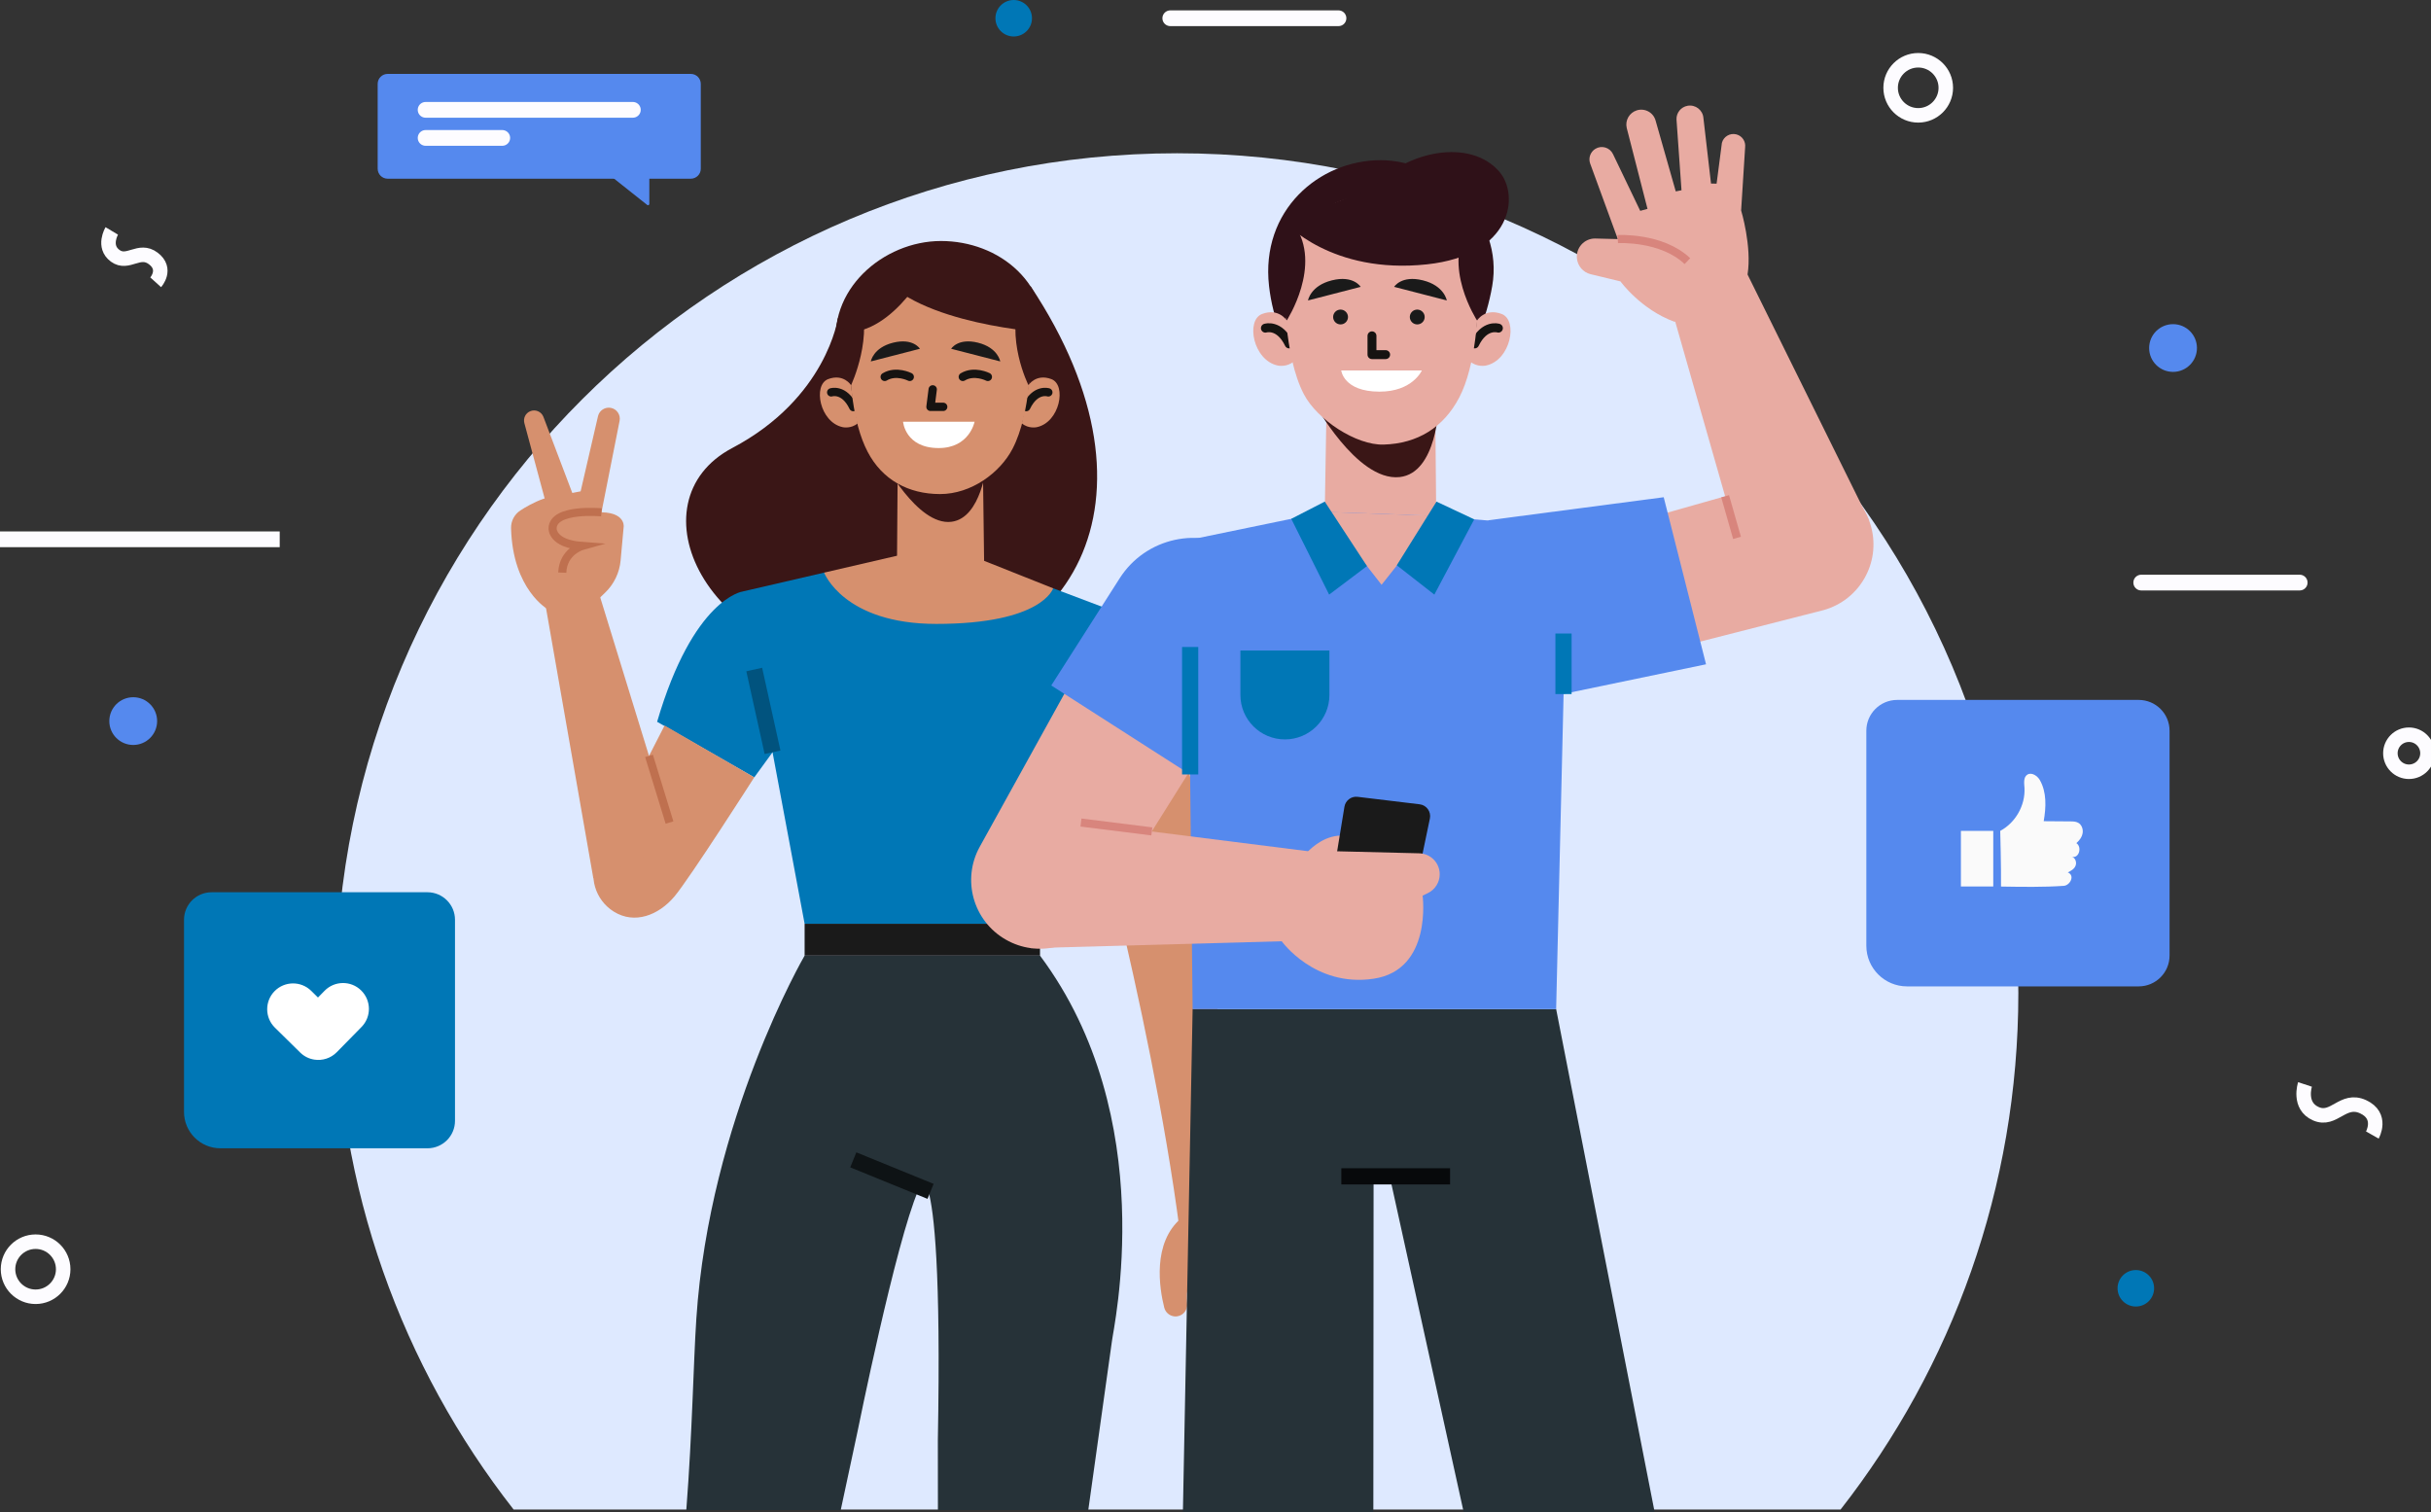 <svg width="299" height="186" viewBox="0 0 299 186" fill="none" xmlns="http://www.w3.org/2000/svg">
<rect x="0" y="0" width="299" height="186" fill="#333333" stroke="none"/>
<g clip-path="url(#clip0_2710_2506)">
<path d="M248.245 122.158C248.245 65.105 201.918 18.852 144.772 18.852C87.626 18.852 41.304 65.105 41.304 122.158C41.304 146.108 49.47 168.156 63.175 185.678H226.378C240.079 168.156 248.245 146.108 248.245 122.158Z" fill="#DEE9FF"/>
<path d="M84.965 21.98H47.68C47.001 21.98 46.453 21.433 46.453 20.755V10.315C46.453 9.638 47.001 9.09 47.68 9.09H84.965C85.644 9.09 86.192 9.638 86.192 10.315V20.755C86.197 21.428 85.644 21.98 84.965 21.98Z" fill="#5589EE"/>
<path d="M52.348 13.51H77.838" stroke="#FDFCFF" stroke-width="1.936" stroke-miterlimit="10" stroke-linecap="round" stroke-linejoin="round"/>
<path d="M52.348 16.964H61.775" stroke="#FDFCFF" stroke-width="1.936" stroke-miterlimit="10" stroke-linecap="round" stroke-linejoin="round"/>
<path d="M79.864 20.577V25.084C79.864 25.218 79.71 25.29 79.604 25.209L73.767 20.577H79.864Z" fill="#5589EE"/>
<path d="M52.574 141.241H27.112C24.639 141.241 22.632 139.238 22.632 136.768V113.135C22.632 111.261 24.153 109.748 26.025 109.748H52.569C54.446 109.748 55.962 111.266 55.962 113.135V137.849C55.971 139.723 54.451 141.241 52.574 141.241Z" fill="#0077B6"/>
<path d="M44.417 121.822C43.161 120.592 41.145 120.616 39.918 121.87L39.109 122.696L38.277 121.875C37.026 120.645 35.009 120.659 33.777 121.908C32.545 123.157 32.56 125.17 33.811 126.4L36.905 129.446C36.91 129.451 36.915 129.461 36.924 129.466C37.42 129.951 38.031 130.239 38.666 130.335C39.648 130.484 40.683 130.177 41.424 129.418L44.47 126.314C45.697 125.06 45.673 123.052 44.417 121.822Z" fill="white"/>
<path d="M263.048 121.327H234.559C231.792 121.327 229.55 119.088 229.55 116.325V89.882C229.55 87.787 231.248 86.091 233.346 86.091H263.048C265.146 86.091 266.845 87.787 266.845 89.882V117.536C266.845 119.626 265.146 121.327 263.048 121.327Z" fill="#5589EE"/>
<path d="M246.113 109.046C248.746 109.09 251.412 109.128 253.832 108.96C254.597 108.907 255.261 107.691 254.328 107.307C254.718 107.105 255.117 106.913 255.286 106.476C255.449 106.063 255.252 105.496 254.819 105.39C255.733 105.616 256.094 104.17 255.382 103.704C255.757 103.382 256.075 102.959 256.152 102.469C256.234 101.979 256.031 101.431 255.598 101.196C255.314 101.042 254.973 101.033 254.65 101.033C253.553 101.023 252.461 101.018 251.364 101.008C251.662 99.298 251.749 97.434 250.877 95.93C250.618 95.478 249.91 94.936 249.352 95.282C248.827 95.608 248.972 96.42 249.001 96.93C249.111 99.058 247.899 101.196 246.017 102.2C246.017 102.2 246.142 106.731 246.113 109.046Z" fill="#FAFAFA"/>
<path d="M245.161 102.2H241.181V109.037H245.161V102.2Z" fill="#FAFAFA"/>
<path d="M235.93 14.187C237.804 14.187 239.323 12.671 239.323 10.8C239.323 8.93 237.804 7.413 235.93 7.413C234.057 7.413 232.538 8.93 232.538 10.8C232.538 12.671 234.057 14.187 235.93 14.187Z" stroke="#FDFCFF" stroke-width="1.784" stroke-miterlimit="10"/>
<path d="M4.379 159.504C6.253 159.504 7.772 157.987 7.772 156.117C7.772 154.246 6.253 152.729 4.379 152.729C2.506 152.729 0.987 154.246 0.987 156.117C0.987 157.987 2.506 159.504 4.379 159.504Z" stroke="#FDFCFF" stroke-width="1.784" stroke-miterlimit="10"/>
<path d="M298.567 92.649C298.567 93.908 297.547 94.927 296.286 94.927C295.025 94.927 294.005 93.908 294.005 92.649C294.005 91.391 295.025 90.372 296.286 90.372C297.547 90.372 298.567 91.391 298.567 92.649Z" stroke="#FDFCFF" stroke-width="1.784" stroke-miterlimit="10"/>
<path d="M13.749 28.404C13.749 28.404 12.603 30.321 14.172 31.465C15.746 32.608 17.112 30.47 18.855 31.791C20.601 33.113 19.148 34.722 19.148 34.722" stroke="#FDFCFF" stroke-width="1.784" stroke-miterlimit="10"/>
<path d="M283.505 133.387C283.505 133.387 282.629 136.029 284.852 136.995C287.075 137.961 288.153 134.996 290.636 136.125C293.115 137.259 291.786 139.609 291.786 139.609" stroke="#FDFCFF" stroke-width="1.784" stroke-miterlimit="10"/>
<path d="M19.326 88.695C19.326 90.319 18.008 91.631 16.386 91.631C14.759 91.631 13.445 90.314 13.445 88.695C13.445 87.071 14.764 85.76 16.386 85.76C18.012 85.76 19.326 87.071 19.326 88.695Z" fill="#5589EE"/>
<path d="M270.213 42.808C270.213 44.431 268.895 45.743 267.273 45.743C265.646 45.743 264.333 44.427 264.333 42.808C264.333 41.184 265.651 39.872 267.273 39.872C268.899 39.872 270.213 41.184 270.213 42.808Z" fill="#5589EE"/>
<path d="M264.944 158.46C264.944 159.7 263.938 160.704 262.696 160.704C261.455 160.704 260.449 159.7 260.449 158.46C260.449 157.221 261.455 156.217 262.696 156.217C263.938 156.217 264.944 157.221 264.944 158.46Z" fill="#0077B6"/>
<path d="M126.928 2.244C126.928 3.483 125.922 4.487 124.681 4.487C123.439 4.487 122.433 3.483 122.433 2.244C122.433 1.004 123.444 0 124.681 0C125.918 0 126.928 1.004 126.928 2.244Z" fill="#0077B6"/>
<path d="M263.36 71.658H282.85" stroke="#FDFCFF" stroke-width="1.936" stroke-miterlimit="10" stroke-linecap="round" stroke-linejoin="round"/>
<path d="M0 66.335H34.403" stroke="#FDFCFF" stroke-width="1.936" stroke-miterlimit="10"/>
<path d="M143.939 2.244H164.627" stroke="#FDFCFF" stroke-width="1.936" stroke-miterlimit="10" stroke-linecap="round" stroke-linejoin="round"/>
<path d="M103.059 39.133C103.059 39.133 101.697 48.967 90.061 55.107C77.65 61.656 86.471 81.349 108.064 82.017C131.514 82.743 144.324 61.651 126.774 35.227L103.059 39.133Z" fill="#3A1616"/>
<path d="M110.321 69.77L110.446 52.796H120.831L121.052 69.967L110.321 69.77Z" fill="#D6906E"/>
<path d="M109.127 57.769C108.579 56.265 112.727 64.731 117.034 64.178C120.73 63.707 121.351 57.067 121.351 57.067C121.351 57.067 119.642 59.594 115.74 59.599C111.394 59.604 109.127 57.769 109.127 57.769Z" fill="#3A1616"/>
<path d="M102.939 43.432C104.262 50.999 108.666 57.37 115.735 57.37C122.799 57.37 127.66 51.076 128.531 43.432C129.517 34.76 122.804 29.644 115.735 29.644C108.666 29.644 101.582 35.659 102.939 43.432Z" fill="#3A1616"/>
<path d="M104.676 47.377C104.676 47.377 103.757 45.916 101.856 46.632C99.955 47.353 100.817 51.96 103.666 52.546C103.666 52.546 104.686 52.767 105.489 52.071C105.485 52.071 104.782 48.669 104.676 47.377Z" fill="#D6906E"/>
<path d="M102.232 48.261C102.232 48.261 103.824 47.733 104.95 50.072" stroke="#161311" stroke-width="1.024" stroke-miterlimit="10" stroke-linecap="round" stroke-linejoin="round"/>
<path d="M126.495 47.377C126.495 47.377 127.414 45.916 129.315 46.632C131.216 47.353 130.354 51.96 127.505 52.546C127.505 52.546 126.485 52.767 125.682 52.071C125.682 52.071 126.384 48.669 126.495 47.377Z" fill="#D6906E"/>
<path d="M128.939 48.261C128.939 48.261 127.347 47.733 126.221 50.072" stroke="#161311" stroke-width="1.024" stroke-miterlimit="10" stroke-linecap="round" stroke-linejoin="round"/>
<path d="M104.493 43.408C104.493 46.358 104.797 51.912 106.717 55.578C108.516 59.018 111.721 60.767 115.624 60.771C119.469 60.771 122.992 58.158 124.536 55.203C126.866 50.735 126.755 43.461 126.755 43.461C126.755 43.461 126.755 32.915 115.744 32.915C104.152 32.915 104.493 43.408 104.493 43.408Z" fill="#D6906E"/>
<path d="M113.146 42.899L107.106 44.456C107.106 44.456 107.381 42.765 109.849 42.15C112.323 41.539 113.146 42.899 113.146 42.899Z" fill="#1A1A1A"/>
<path d="M116.986 42.899L123.025 44.456C123.025 44.456 122.751 42.765 120.282 42.15C117.809 41.539 116.986 42.899 116.986 42.899Z" fill="#1A1A1A"/>
<path d="M114.719 47.891L114.445 50.043H116.009" stroke="#161311" stroke-width="1.024" stroke-miterlimit="10" stroke-linecap="round" stroke-linejoin="round"/>
<path d="M119.869 51.874H111.072C111.072 51.874 111.322 55.103 115.446 55.112C119.248 55.117 119.869 51.874 119.869 51.874Z" fill="white"/>
<path d="M111.895 46.358C111.895 46.358 110.225 45.508 108.815 46.358" stroke="#161311" stroke-width="1.024" stroke-miterlimit="10" stroke-linecap="round" stroke-linejoin="round"/>
<path d="M121.5 46.358C121.5 46.358 119.83 45.508 118.42 46.358" stroke="#161311" stroke-width="1.024" stroke-miterlimit="10" stroke-linecap="round" stroke-linejoin="round"/>
<path d="M126.495 47.377C126.495 47.377 123.564 41.578 125.61 36.418C125.61 36.418 127.65 36.447 127.578 44.499L126.495 47.377Z" fill="#3A1616"/>
<path d="M104.676 47.377C104.676 47.377 107.597 41.213 105.562 36.418C105.562 36.418 103.521 36.447 103.593 44.499L104.676 47.377Z" fill="#3A1616"/>
<path d="M128.622 40.901C128.622 40.901 112.742 39.964 108.141 33.536C108.141 33.536 109.642 29.538 116.716 30.643C123.795 31.753 128.622 40.901 128.622 40.901Z" fill="#3A1616"/>
<path d="M114.652 31.888C114.652 31.888 110.157 41.203 103.738 40.891C103.733 40.891 107.26 31.979 114.652 31.888Z" fill="#3A1616"/>
<path d="M105.461 176.131C105.461 176.131 110.172 152.796 112.939 146.435C113.189 145.859 114.026 145.935 114.195 146.541C114.864 148.967 115.74 156.111 115.35 177.14L115.359 185.736H133.853L136.75 165.048C136.899 163.462 142.837 137.532 127.915 117.541H98.964C98.964 117.541 87.261 137.643 85.644 162.227C85.283 167.7 85.158 176.055 84.412 185.736H103.406L105.461 176.131Z" fill="#263238"/>
<path d="M104.95 142.663L114.455 146.54" stroke="#0E1315" stroke-width="1.992" stroke-miterlimit="10"/>
<path d="M91.322 72.759C91.322 72.759 85.259 73.619 80.822 88.782L92.771 95.618L99.821 85.937L91.322 72.759Z" fill="#0077B6"/>
<path d="M92.766 95.619C92.766 95.619 84.83 108.038 82.949 110.272C81 112.583 78.05 113.727 75.49 112.127C73.18 110.685 72.328 107.745 73.502 105.295L81.741 89.238L92.766 95.619Z" fill="#D6906E"/>
<path d="M73.608 72.778L83.108 103.642L72.978 108.043L66.885 73.24L73.608 72.778Z" fill="#D6906E"/>
<path d="M72.954 74.316L74.436 72.889C75.523 71.842 76.197 70.439 76.332 68.94L76.712 64.755C76.712 64.755 76.953 62.55 72.559 63.102C68.166 63.655 67.91 63.684 67.959 64.986C67.959 64.986 68.762 66.792 71.592 67.157L72.954 74.316Z" fill="#D6906E"/>
<path d="M67.396 74.954C67.396 74.954 63.06 72.557 62.858 64.971C62.834 64.096 63.267 63.27 63.998 62.79C65.124 62.05 68.368 60.19 70.105 61.382L73.151 65.307L72.954 74.316L67.396 74.954Z" fill="#D6906E"/>
<path d="M73.786 63.981L76.207 51.764C76.351 51.038 75.884 50.327 75.158 50.173C74.431 50.02 73.714 50.476 73.55 51.197L71.414 60.436L70.389 60.633L66.842 51.283C66.592 50.625 65.846 50.308 65.201 50.587C64.633 50.827 64.335 51.447 64.494 52.042L67.978 64.986L73.786 63.981Z" fill="#D6906E"/>
<path d="M73.979 63.016C73.979 63.016 68.016 62.449 67.968 64.986C67.968 64.986 67.838 66.884 71.602 67.157C71.602 67.157 69.253 67.816 69.157 70.434" stroke="#BF704F" stroke-width="0.996" stroke-miterlimit="10"/>
<path d="M79.826 92.977L82.347 101.173" stroke="#BF704F" stroke-width="0.996" stroke-miterlimit="10"/>
<path d="M132.048 90.468C132.048 90.468 141.485 123.604 145.099 151.374L151.182 150.221C151.182 150.221 150.253 109.532 144.122 84.356L132.048 90.468Z" fill="#D6906E"/>
<path d="M151.129 148.832C151.129 148.832 160.282 162.323 149.295 168.386C148.574 168.785 147.659 168.622 147.125 167.992L147.053 167.911C146.461 167.214 146.528 166.2 147.168 165.552C148.728 163.971 150.826 160.699 147.481 156.428C147.481 156.428 145.725 156.875 146.018 160.353C146.095 161.247 145.349 162.001 144.454 161.919C143.843 161.862 143.343 161.425 143.194 160.829C142.616 158.537 141.663 152.849 145.34 149.793L151.129 148.832Z" fill="#D6906E"/>
<path d="M137.862 75.522C137.862 75.522 146.543 78.366 148.068 92.025L133.959 97.367L130.783 88.705L137.862 75.522Z" fill="#DD4C88"/>
<path d="M129.527 72.36L138.001 75.56L127.919 113.626H98.964L91.322 72.759L101.361 70.434L129.527 72.36Z" fill="#0077B6"/>
<path d="M127.915 113.626H98.964V117.542H127.915V113.626Z" fill="#1A1A1A"/>
<path d="M95.018 92.529L92.766 82.353" stroke="#01537E" stroke-width="1.992" stroke-miterlimit="10"/>
<path d="M132.953 94.62L135.994 83.281" stroke="#01537E" stroke-width="1.992" stroke-miterlimit="10"/>
<path d="M118.386 67.926L129.531 72.36C129.531 72.36 128.237 76.742 115.157 76.742C103.762 76.742 101.36 70.434 101.36 70.434L112.183 67.926H118.386Z" fill="#D6906E"/>
<path d="M191.398 124.119L203.515 186.001H180.026L171.018 145.105L168.944 144.98L168.915 186.001H145.489L146.687 124.119H191.398Z" fill="#263238"/>
<path d="M164.979 144.691H178.352" stroke="#07090B" stroke-width="1.992" stroke-miterlimit="10"/>
<path d="M202.192 80.686L224.299 75.041C228.702 73.806 231.306 69.28 230.156 64.86C228.972 60.305 224.266 57.62 219.732 58.903L197.601 65.177L202.192 80.686Z" fill="#E8ABA2"/>
<path d="M204.627 61.16L183.039 63.995L189.213 85.994L209.834 81.709L204.627 61.16Z" fill="#5589EE"/>
<path d="M214.939 33.766C215.493 30.307 214.15 25.887 214.15 25.887L214.641 18.123C214.737 17.387 214.261 16.696 213.544 16.523C212.764 16.335 211.98 16.806 211.783 17.58L211.133 22.591L210.445 22.576L209.511 14.519C209.439 13.539 208.534 12.838 207.562 13.011C206.754 13.155 206.176 13.866 206.2 14.683L206.816 23.403L206.109 23.542L203.635 14.851C203.371 13.842 202.312 13.261 201.316 13.573C200.402 13.861 199.858 14.803 200.079 15.74L202.634 25.69L201.739 25.935L198.385 18.944C197.995 18.137 196.994 17.839 196.225 18.305C195.609 18.68 195.339 19.434 195.58 20.112L198.982 29.408L196.167 29.336C194.848 29.341 193.823 30.48 193.953 31.787C194.045 32.709 194.704 33.483 195.604 33.718L199.309 34.611C199.309 34.611 201.812 38.08 205.965 39.584C205.96 39.589 214.516 36.404 214.939 33.766Z" fill="#E8ABA2"/>
<path d="M198.977 29.408C198.977 29.408 204.352 29.091 207.543 32.118" stroke="#D8857D" stroke-width="0.996" stroke-miterlimit="10"/>
<path d="M229.862 63.947L214.939 33.766L205.517 37.72L215.007 70.928L229.862 63.947Z" fill="#E8ABA2"/>
<path d="M212.182 61.041L213.645 66.158" stroke="#D8857D" stroke-width="0.996" stroke-miterlimit="10"/>
<path d="M163.742 62.799L146.066 66.45L146.687 124.118H191.398L192.798 64.87L175.979 63.419L163.742 62.799Z" fill="#5589EE"/>
<path d="M192.303 85.37V77.923" stroke="#0077B6" stroke-width="1.992" stroke-miterlimit="10"/>
<path d="M158.039 90.949C155.017 90.949 152.563 88.503 152.563 85.481V80.014H163.511V85.481C163.511 88.498 161.061 90.949 158.039 90.949Z" fill="#0077B6"/>
<path d="M133.251 81.105L120.504 104.152C118.271 108.187 119.686 113.261 123.685 115.562C127.631 117.839 132.674 116.585 135.099 112.727L148.333 91.645L133.251 81.105Z" fill="#E8ABA2"/>
<path d="M129.3 84.314L147.587 96.032L150.522 82.037C153.617 77.049 157.553 71.029 152.601 67.859C147.587 64.649 140.917 66.115 137.717 71.126L129.3 84.314Z" fill="#5589EE"/>
<path d="M146.384 95.258V79.581" stroke="#0077B6" stroke-width="1.992" stroke-miterlimit="10"/>
<path d="M126.774 116.624L160.238 115.706L162.544 104.91L124.714 100.135L126.774 116.624Z" fill="#E8ABA2"/>
<path d="M141.668 102.263L132.953 101.173" stroke="#D8857D" stroke-width="0.996" stroke-miterlimit="10"/>
<path d="M160.32 105.352C160.32 105.352 164.603 99.573 169.642 105.328L167.64 109.302L160.32 105.352Z" fill="#E8ABA2"/>
<path d="M165.359 99.227L164.035 107.313L174.247 108.446L175.869 100.678C176.042 99.842 175.464 99.034 174.613 98.929L166.98 98.011C166.201 97.915 165.489 98.453 165.359 99.227Z" fill="#1A1A1A"/>
<path d="M162.476 104.66L174.56 104.958C175.96 104.992 177.077 106.135 177.077 107.533C177.077 108.523 176.509 109.426 175.618 109.854L174.974 110.166C174.974 110.166 176.206 119.299 168.949 120.385C161.687 121.471 157.621 115.744 157.621 115.744L162.476 104.66Z" fill="#E8ABA2"/>
<path d="M176.648 63.442L176.48 45.228H163.236L162.938 62.967L176.648 63.442Z" fill="#E8ABA2"/>
<path d="M162.144 50.548C161.456 48.977 166.745 59.258 172.144 58.681C176.773 58.187 176.966 49.812 176.966 49.812C176.966 49.812 175.325 52.455 170.436 52.465C164.983 52.469 162.144 50.548 162.144 50.548Z" fill="#3A1616"/>
<path d="M183.535 35.183C182.115 43.303 177.389 50.135 169.81 50.135C162.231 50.135 157.019 43.38 156.085 35.183C155.027 25.882 162.231 19.703 169.81 19.703C177.389 19.703 184.988 26.847 183.535 35.183Z" fill="#2F1118"/>
<path d="M181.672 39.416C181.672 39.416 182.659 37.845 184.699 38.618C186.74 39.392 185.816 44.331 182.76 44.965C182.76 44.965 181.663 45.205 180.806 44.456C180.801 44.456 181.552 40.804 181.672 39.416Z" fill="#E8ABA2"/>
<path d="M184.295 40.363C184.295 40.363 182.587 39.796 181.374 42.304" stroke="#161311" stroke-width="1.098" stroke-miterlimit="10" stroke-linecap="round" stroke-linejoin="round"/>
<path d="M158.261 39.416C158.261 39.416 157.274 37.845 155.234 38.618C153.193 39.392 154.117 44.331 157.173 44.965C157.173 44.965 158.27 45.205 159.127 44.456C159.132 44.456 158.381 40.804 158.261 39.416Z" fill="#E8ABA2"/>
<path d="M155.638 40.363C155.638 40.363 157.346 39.796 158.559 42.304" stroke="#161311" stroke-width="1.098" stroke-miterlimit="10" stroke-linecap="round" stroke-linejoin="round"/>
<path d="M181.865 35.159C181.865 38.325 181.538 44.956 179.483 48.886C177.553 52.58 174.358 54.564 170.171 54.684C166.831 54.781 162.019 51.653 160.364 48.482C157.866 43.687 157.982 35.217 157.982 35.217C157.982 35.217 157.982 23.902 169.791 23.902C182.235 23.902 181.865 35.159 181.865 35.159Z" fill="#E8ABA2"/>
<path d="M165.797 38.992C165.797 39.496 165.388 39.905 164.882 39.905C164.377 39.905 163.968 39.496 163.968 38.992C163.968 38.487 164.377 38.079 164.882 38.079C165.388 38.084 165.797 38.492 165.797 38.992Z" fill="#1A1A1A"/>
<path d="M175.229 38.992C175.229 39.496 174.82 39.905 174.314 39.905C173.809 39.905 173.4 39.496 173.4 38.992C173.4 38.487 173.809 38.079 174.314 38.079C174.82 38.084 175.229 38.492 175.229 38.992Z" fill="#1A1A1A"/>
<path d="M167.356 35.283L160.878 36.955C160.878 36.955 161.172 35.139 163.824 34.481C166.47 33.823 167.356 35.283 167.356 35.283Z" fill="#1A1A1A"/>
<path d="M171.47 35.283L177.948 36.955C177.948 36.955 177.654 35.139 175.002 34.481C172.356 33.823 171.47 35.283 171.47 35.283Z" fill="#1A1A1A"/>
<path d="M168.746 41.309V43.62H170.426" stroke="#161311" stroke-width="1.098" stroke-miterlimit="10" stroke-linecap="round" stroke-linejoin="round"/>
<path d="M174.882 45.565H164.964C164.964 45.565 165.238 48.169 169.666 48.173C173.742 48.178 174.882 45.565 174.882 45.565Z" fill="white"/>
<path d="M158.261 39.416C158.261 39.416 162.683 32.641 159.209 27.659C159.209 27.659 157.019 27.693 157.096 36.326L158.261 39.416Z" fill="#2F1118"/>
<path d="M181.667 39.416C181.667 39.416 177.245 32.641 180.719 27.659C180.719 27.659 182.909 27.693 182.832 36.326L181.667 39.416Z" fill="#2F1118"/>
<path d="M158.03 27.332C158.03 27.332 163.742 33.78 175.503 32.516C186.008 31.387 186.918 24.032 184.415 21.125C180.84 16.969 172.957 18.516 168.742 23.152L158.03 27.332Z" fill="#2F1118"/>
<path d="M162.938 62.967L169.926 71.932L176.648 63.442L162.938 62.967Z" fill="#E8ABA2"/>
<path d="M162.938 61.698L158.819 63.817L163.477 73.138L168.131 69.63L162.938 61.698Z" fill="#0077B6"/>
<path d="M176.682 61.698L181.321 63.88L176.417 73.138L171.797 69.529L176.682 61.698Z" fill="#0077B6"/>
</g>
<defs>
<clipPath id="clip0_2710_2506">
<rect width="299" height="186" fill="white"/>
</clipPath>
</defs>
</svg>

